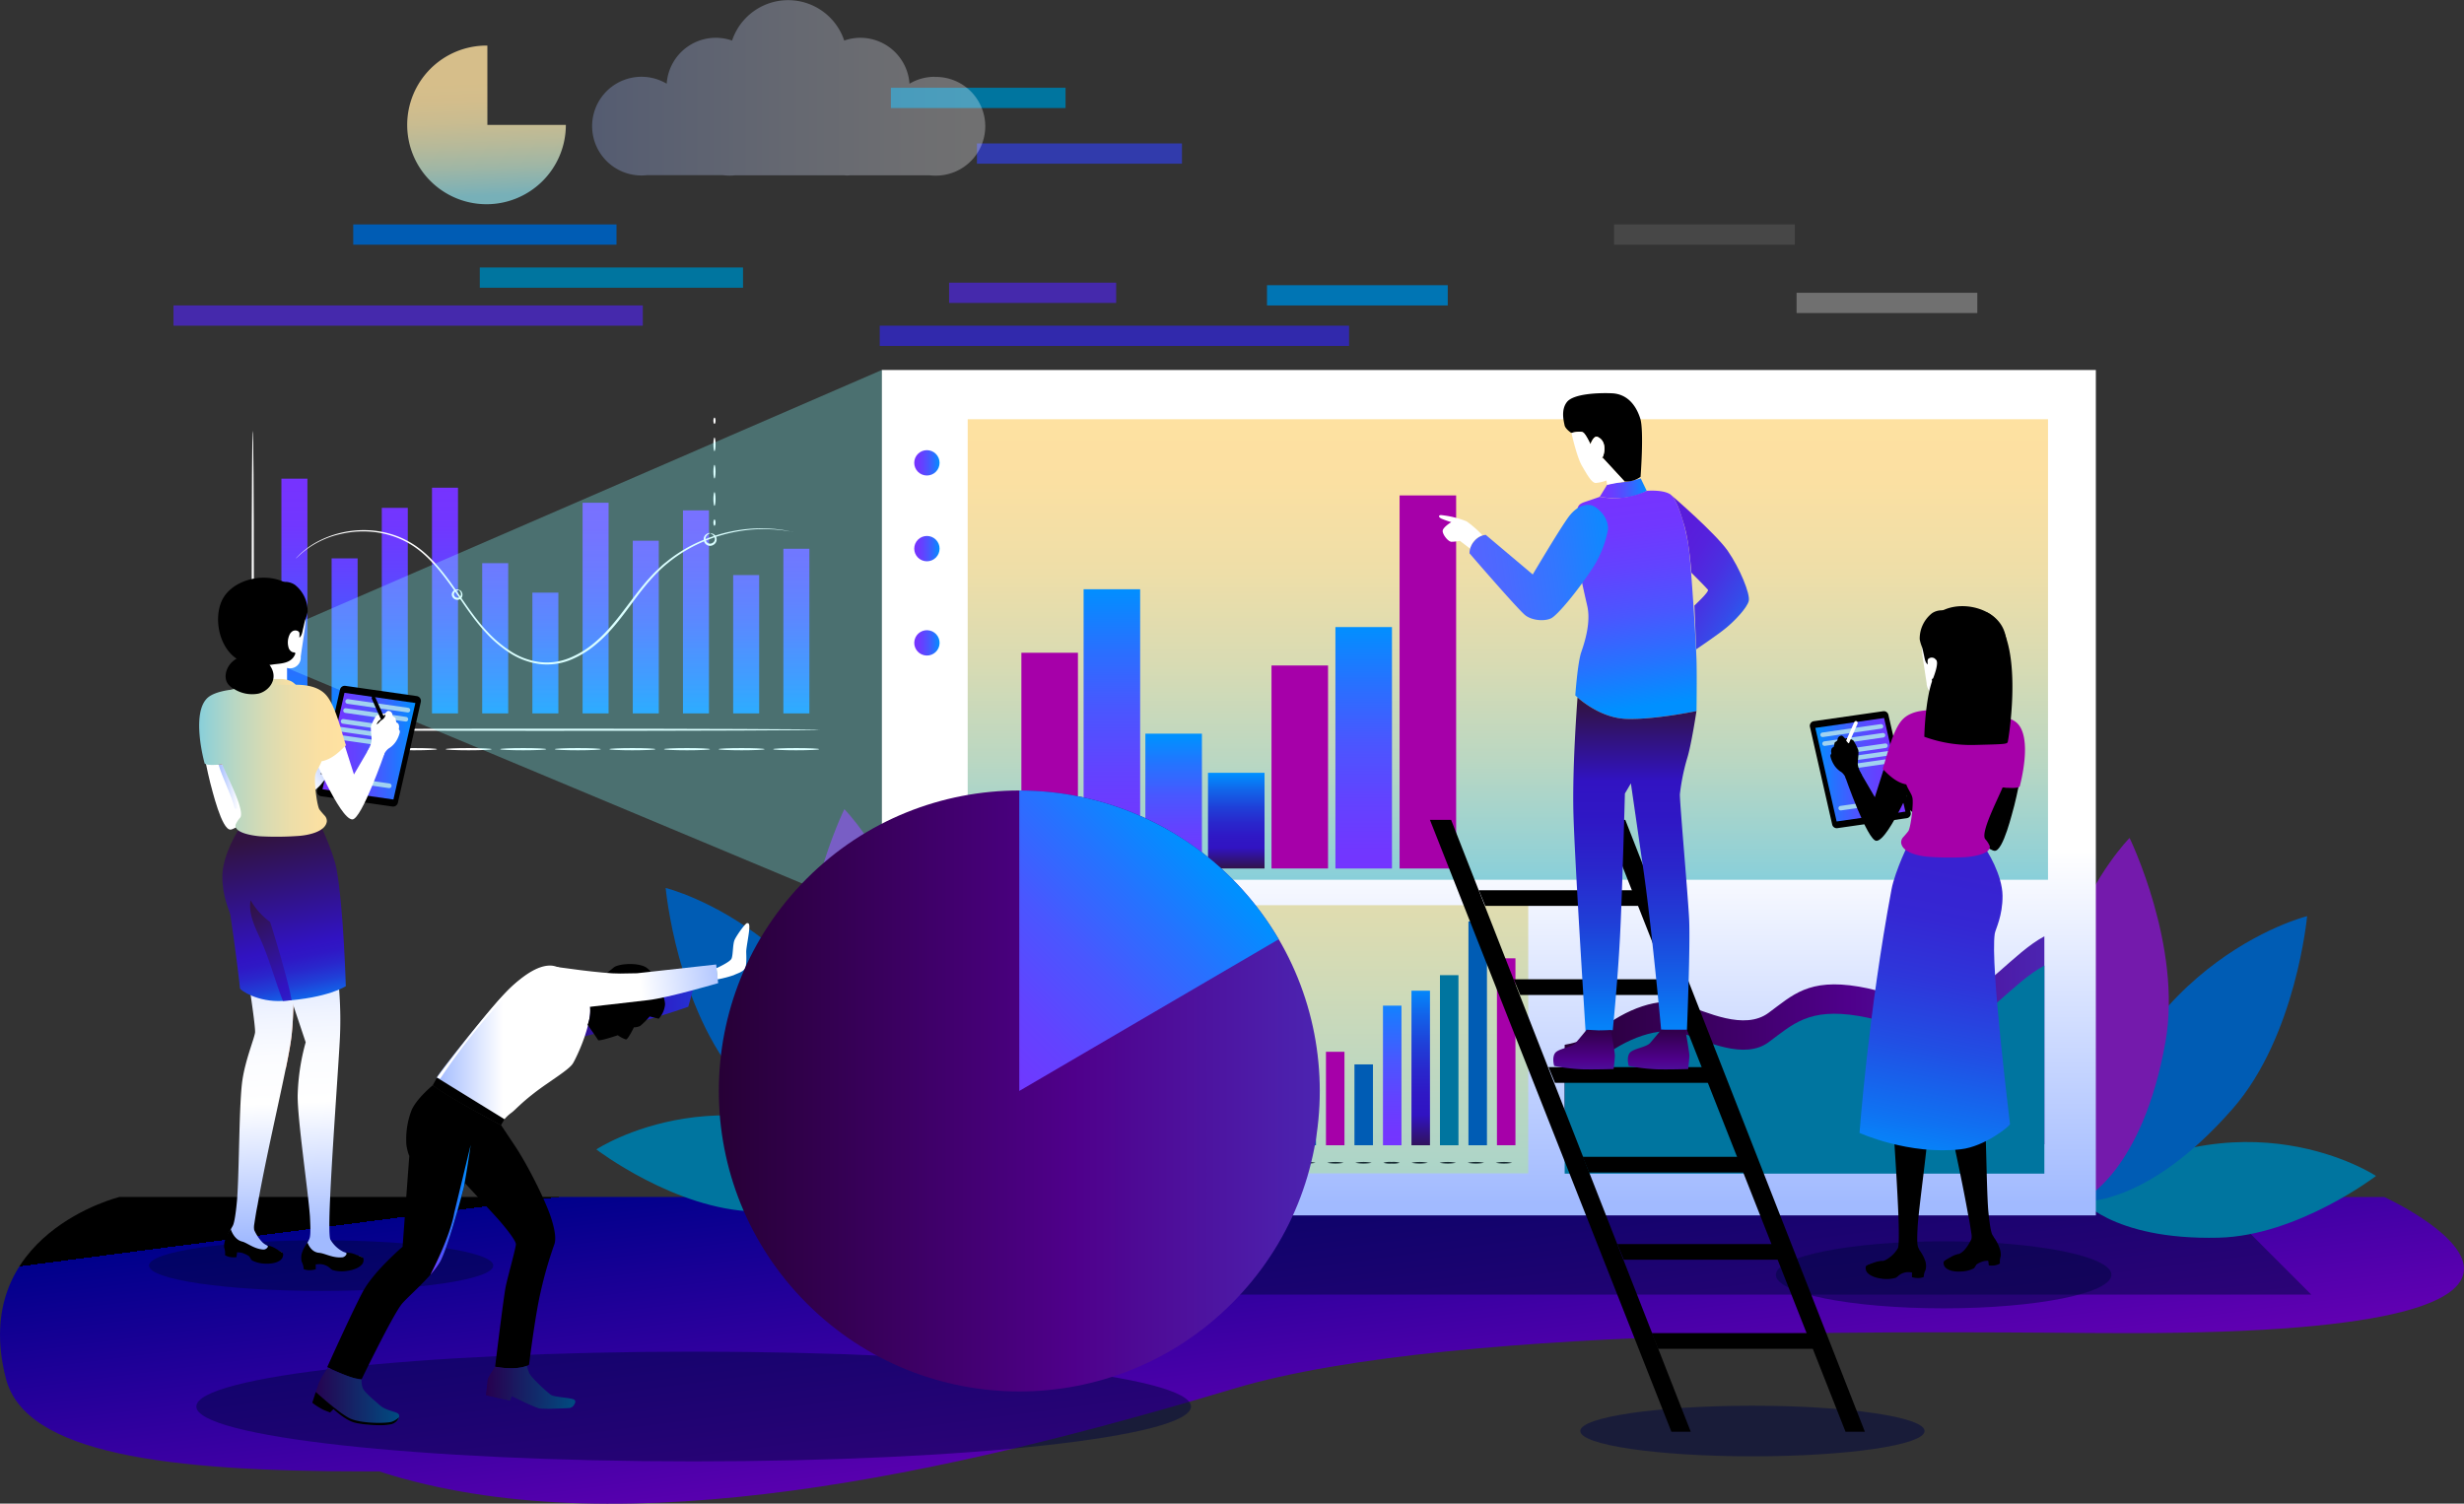 <svg id="Layer_1" data-name="Layer 1" xmlns="http://www.w3.org/2000/svg" xmlns:xlink="http://www.w3.org/1999/xlink" viewBox="0 0 781.81 477.1"><rect x="0" y="0" width="781.81" height="477.1" fill="#333333" stroke="none"/><defs><style>.cls-1,.cls-3{fill-rule:evenodd;}.cls-1{fill:url(#linear-gradient);}.cls-2,.cls-3{fill:#000640;opacity:0.5;}.cls-4{opacity:0.8;fill:url(#linear-gradient-2);}.cls-5{fill:url(#linear-gradient-3);}.cls-6{fill:url(#linear-gradient-4);}.cls-7{fill:url(#linear-gradient-5);}.cls-8{fill:url(#linear-gradient-6);}.cls-9{fill:url(#linear-gradient-7);}.cls-10{fill:url(#linear-gradient-8);}.cls-11{fill:url(#linear-gradient-9);}.cls-12{fill:url(#linear-gradient-10);}.cls-13{fill:url(#linear-gradient-11);}.cls-14{fill:url(#linear-gradient-12);}.cls-15{fill:url(#linear-gradient-13);}.cls-16,.cls-69,.cls-70{fill:#fff;}.cls-17{fill:#00759f;}.cls-18{fill:#005cb4;}.cls-19{fill:#741aac;}.cls-20{fill:#83ffff;}.cls-20,.cls-69,.cls-74{opacity:0.3;}.cls-21{fill:url(#linear-gradient-14);}.cls-22{fill:url(#linear-gradient-15);}.cls-23{fill:url(#linear-gradient-16);}.cls-24{fill:#a600a9;}.cls-25{fill:url(#linear-gradient-17);}.cls-26{fill:url(#linear-gradient-18);}.cls-27{fill:url(#linear-gradient-19);}.cls-28{fill:url(#linear-gradient-20);}.cls-29{fill:url(#linear-gradient-21);}.cls-30{fill:url(#linear-gradient-22);}.cls-31{fill:url(#linear-gradient-23);}.cls-32{fill:url(#linear-gradient-24);}.cls-33{fill:url(#linear-gradient-25);}.cls-34{fill:url(#linear-gradient-26);}.cls-35{fill:#1a2e35;}.cls-36{fill:url(#linear-gradient-27);}.cls-37,.cls-49{fill:none;stroke:#a1d2f0;stroke-linecap:round;stroke-linejoin:round;}.cls-37{stroke-width:1.48px;}.cls-38{fill:url(#linear-gradient-28);}.cls-39{fill:#f2a181;}.cls-40{fill:url(#linear-gradient-29);}.cls-41{fill:url(#linear-gradient-30);}.cls-42{fill:url(#linear-gradient-31);}.cls-43{fill:url(#linear-gradient-32);}.cls-44{fill:#b03d44;}.cls-45{fill:url(#linear-gradient-33);}.cls-46{fill:url(#linear-gradient-34);}.cls-47{fill:url(#linear-gradient-35);}.cls-48{fill:url(#linear-gradient-36);}.cls-49{stroke-width:1.44px;}.cls-50{fill:url(#linear-gradient-37);}.cls-51{fill:url(#linear-gradient-38);}.cls-52{fill:url(#linear-gradient-39);}.cls-53{fill:url(#linear-gradient-40);}.cls-54{fill:url(#linear-gradient-41);}.cls-55{fill:url(#linear-gradient-42);}.cls-56{fill:url(#linear-gradient-43);}.cls-57{fill:url(#linear-gradient-44);}.cls-58{fill:url(#linear-gradient-45);}.cls-59{fill:url(#linear-gradient-46);}.cls-60{fill:url(#linear-gradient-47);}.cls-61{fill:url(#linear-gradient-48);}.cls-62{fill:url(#linear-gradient-49);}.cls-63{fill:url(#linear-gradient-50);}.cls-64{fill:url(#linear-gradient-51);}.cls-65{fill:url(#linear-gradient-52);}.cls-66{fill:#4529ac;}.cls-67{fill:#3129ac;}.cls-68{fill:#0075b4;}.cls-70{opacity:0.1;}.cls-71{fill:#313bac;}.cls-72{fill:url(#linear-gradient-53);}.cls-73{fill:url(#linear-gradient-54);}.cls-74{fill:url(#linear-gradient-55);}</style><linearGradient id="linear-gradient" x1="406.41" y1="595.86" x2="388.91" y2="459.93" gradientUnits="userSpaceOnUse"><stop offset="0" stop-color="#70b"/><stop offset="1" stop-color="#00008b"/><stop offset="1"/></linearGradient><linearGradient id="linear-gradient-2" x1="161.18" y1="168.78" x2="159.65" y2="132.31" gradientUnits="userSpaceOnUse"><stop offset="0" stop-color="#88cfda"/><stop offset="0.05" stop-color="#93d1d5"/><stop offset="0.25" stop-color="#bad7c2"/><stop offset="0.45" stop-color="#d8dbb3"/><stop offset="0.64" stop-color="#eedea8"/><stop offset="0.83" stop-color="#fbe0a2"/><stop offset="1" stop-color="#ffe1a0"/></linearGradient><linearGradient id="linear-gradient-3" x1="93.41" y1="154.64" x2="93.41" y2="229.6" gradientUnits="userSpaceOnUse"><stop offset="0" stop-color="#7633ff"/><stop offset="0.16" stop-color="#7137ff"/><stop offset="0.35" stop-color="#6243ff"/><stop offset="0.57" stop-color="#4957ff"/><stop offset="0.79" stop-color="#2672ff"/><stop offset="1" stop-color="#0090ff"/></linearGradient><linearGradient id="linear-gradient-4" x1="109.34" y1="154.64" x2="109.34" y2="229.6" xlink:href="#linear-gradient-3"/><linearGradient id="linear-gradient-5" x1="125.27" y1="154.64" x2="125.27" y2="229.6" xlink:href="#linear-gradient-3"/><linearGradient id="linear-gradient-6" x1="141.19" y1="154.64" x2="141.19" y2="229.6" xlink:href="#linear-gradient-3"/><linearGradient id="linear-gradient-7" x1="157.12" y1="154.64" x2="157.12" y2="229.6" xlink:href="#linear-gradient-3"/><linearGradient id="linear-gradient-8" x1="173.05" y1="154.64" x2="173.05" y2="229.6" xlink:href="#linear-gradient-3"/><linearGradient id="linear-gradient-9" x1="188.98" y1="154.64" x2="188.98" y2="229.6" xlink:href="#linear-gradient-3"/><linearGradient id="linear-gradient-10" x1="204.9" y1="154.64" x2="204.9" y2="229.6" xlink:href="#linear-gradient-3"/><linearGradient id="linear-gradient-11" x1="220.83" y1="154.64" x2="220.83" y2="229.6" xlink:href="#linear-gradient-3"/><linearGradient id="linear-gradient-12" x1="236.76" y1="154.64" x2="236.76" y2="229.6" xlink:href="#linear-gradient-3"/><linearGradient id="linear-gradient-13" x1="252.68" y1="154.64" x2="252.68" y2="229.6" xlink:href="#linear-gradient-3"/><linearGradient id="linear-gradient-14" x1="472.41" y1="381.77" x2="472.41" y2="121.54" gradientUnits="userSpaceOnUse"><stop offset="0" stop-color="#a1baff"/><stop offset="0.43" stop-color="#fff"/></linearGradient><linearGradient id="linear-gradient-15" x1="478.43" y1="279.51" x2="478.43" y2="126.67" xlink:href="#linear-gradient-2"/><linearGradient id="linear-gradient-16" x1="395.97" y1="443.21" x2="395.97" y2="239.74" gradientUnits="userSpaceOnUse"><stop offset="0" stop-color="#88cfda"/><stop offset="0.18" stop-color="#98d1d2"/><stop offset="0.54" stop-color="#c2d8be"/><stop offset="1" stop-color="#ffe1a0"/></linearGradient><linearGradient id="linear-gradient-17" x1="432.7" y1="283.34" x2="432.7" y2="198.33" xlink:href="#linear-gradient-3"/><linearGradient id="linear-gradient-18" x1="295.95" y1="253.48" x2="303.99" y2="253.48" gradientTransform="translate(267.1 -137.87) rotate(45)" xlink:href="#linear-gradient-3"/><linearGradient id="linear-gradient-19" x1="295.95" y1="280.71" x2="303.99" y2="280.71" gradientTransform="translate(286.35 -129.89) rotate(45)" xlink:href="#linear-gradient-3"/><linearGradient id="linear-gradient-20" x1="295.95" y1="310.61" x2="303.99" y2="310.61" gradientTransform="translate(533.63 -52.52) rotate(76.76)" xlink:href="#linear-gradient-3"/><linearGradient id="linear-gradient-21" x1="502.37" y1="436.69" x2="654.53" y2="436.69" gradientUnits="userSpaceOnUse"><stop offset="0" stop-color="#270036"/><stop offset="0.59" stop-color="#4f008b"/><stop offset="1" stop-color="#4c24b1"/></linearGradient><linearGradient id="linear-gradient-22" x1="352.79" y1="275.26" x2="352.79" y2="186.1" xlink:href="#linear-gradient-3"/><linearGradient id="linear-gradient-23" x1="372.39" y1="277.67" x2="372.39" y2="233.7" xlink:href="#linear-gradient-3"/><linearGradient id="linear-gradient-24" x1="392.26" y1="276.07" x2="392.26" y2="245.45" gradientUnits="userSpaceOnUse"><stop offset="0" stop-color="#311341"/><stop offset="0.23" stop-color="#3113c2"/><stop offset="0.35" stop-color="#2f18c5"/><stop offset="0.49" stop-color="#2927cc"/><stop offset="0.65" stop-color="#1f40d8"/><stop offset="0.82" stop-color="#1263e9"/><stop offset="1" stop-color="#008fff"/><stop offset="1" stop-color="#0090ff"/></linearGradient><linearGradient id="linear-gradient-25" x1="441.74" y1="366.43" x2="441.74" y2="313.95" xlink:href="#linear-gradient-3"/><linearGradient id="linear-gradient-26" x1="450.78" y1="366.07" x2="450.78" y2="312.47" xlink:href="#linear-gradient-24"/><linearGradient id="linear-gradient-27" x1="102.33" y1="236.75" x2="131.8" y2="236.75" xlink:href="#linear-gradient-3"/><linearGradient id="linear-gradient-28" x1="111.62" y1="348.25" x2="91.49" y2="361.03" xlink:href="#linear-gradient-14"/><linearGradient id="linear-gradient-29" x1="90.5" y1="499.7" x2="86.34" y2="400.32" gradientUnits="userSpaceOnUse"><stop offset="0" stop-color="#a1baff"/><stop offset="0.43" stop-color="#fff"/><stop offset="0.58" stop-color="#fbfcff"/><stop offset="0.71" stop-color="#f0f4ff"/><stop offset="0.84" stop-color="#dee7ff"/><stop offset="0.96" stop-color="#c4d4ff"/><stop offset="1" stop-color="#bbcdff"/></linearGradient><linearGradient id="linear-gradient-30" x1="103.94" y1="499.13" x2="99.78" y2="399.76" xlink:href="#linear-gradient-29"/><linearGradient id="linear-gradient-31" x1="91.54" y1="372.12" x2="102.72" y2="428.02" gradientUnits="userSpaceOnUse"><stop offset="0" stop-color="#311341"/><stop offset="0.63" stop-color="#3113c2"/><stop offset="0.69" stop-color="#2f18c5"/><stop offset="0.76" stop-color="#2927cc"/><stop offset="0.84" stop-color="#1f40d8"/><stop offset="0.92" stop-color="#1263e9"/><stop offset="1" stop-color="#008fff"/><stop offset="1" stop-color="#0090ff"/></linearGradient><linearGradient id="linear-gradient-32" x1="74.96" y1="355.89" x2="90.02" y2="355.89" xlink:href="#linear-gradient-14"/><linearGradient id="linear-gradient-33" x1="82.65" y1="324.76" x2="101.86" y2="324.76" xlink:href="#linear-gradient-2"/><linearGradient id="linear-gradient-34" x1="69.07" y1="347.98" x2="115.65" y2="347.98" xlink:href="#linear-gradient-2"/><linearGradient id="linear-gradient-35" x1="84.31" y1="393.83" x2="105.07" y2="433.75" xlink:href="#linear-gradient-31"/><linearGradient id="linear-gradient-36" x1="464.48" y1="350.87" x2="493.06" y2="350.87" gradientTransform="matrix(-1, 0, 0, 1, 1069.05, -106.63)" xlink:href="#linear-gradient-3"/><linearGradient id="linear-gradient-37" x1="441.71" y1="384.19" x2="460.64" y2="478.85" gradientTransform="matrix(-1, 0, 0, 1, 1074.92, 0)" gradientUnits="userSpaceOnUse"><stop offset="0" stop-color="#3822d1"/><stop offset="0.17" stop-color="#3527d3"/><stop offset="0.37" stop-color="#2e36da"/><stop offset="0.59" stop-color="#214fe4"/><stop offset="0.83" stop-color="#0f72f2"/><stop offset="1" stop-color="#0090ff"/></linearGradient><linearGradient id="linear-gradient-38" x1="439.7" y1="332.8" x2="458.33" y2="332.8" gradientTransform="matrix(-1, 0, 0, 1, 1074.92, 0)" xlink:href="#linear-gradient-2"/><linearGradient id="linear-gradient-39" x1="513.45" y1="261.55" x2="528.36" y2="261.55" xlink:href="#linear-gradient-3"/><linearGradient id="linear-gradient-40" x1="554.03" y1="263.75" x2="545.09" y2="330.8" gradientTransform="matrix(-1, 0, 0, 1, 1072.37, 0)" xlink:href="#linear-gradient-3"/><linearGradient id="linear-gradient-41" x1="613.68" y1="291.3" x2="550.2" y2="282.36" gradientTransform="matrix(-1, 0, 0, 1, 1072.37, 0)" gradientUnits="userSpaceOnUse"><stop offset="0" stop-color="#5e60ff"/><stop offset="0.18" stop-color="#5963ff"/><stop offset="0.4" stop-color="#4a6aff"/><stop offset="0.65" stop-color="#3177ff"/><stop offset="0.91" stop-color="#0e89ff"/><stop offset="1" stop-color="#0090ff"/></linearGradient><linearGradient id="linear-gradient-42" x1="537.69" y1="284.77" x2="501.03" y2="308.01" gradientTransform="matrix(-1, 0, 0, 1, 1072.37, 0)" gradientUnits="userSpaceOnUse"><stop offset="0" stop-color="#591ddb"/><stop offset="0.16" stop-color="#52d"/><stop offset="0.36" stop-color="#4931e1"/><stop offset="0.58" stop-color="#364ae9"/><stop offset="0.81" stop-color="#1b6df4"/><stop offset="1" stop-color="#0090ff"/></linearGradient><linearGradient id="linear-gradient-43" x1="547.78" y1="329.4" x2="547.78" y2="438.48" gradientTransform="matrix(-1, 0, 0, 1, 1072.37, 0)" xlink:href="#linear-gradient-24"/><linearGradient id="linear-gradient-44" x1="532.12" y1="430.92" x2="532.12" y2="451.1" xlink:href="#linear-gradient-21"/><linearGradient id="linear-gradient-45" x1="508.44" y1="430.92" x2="508.44" y2="451.1" xlink:href="#linear-gradient-21"/><linearGradient id="linear-gradient-46" x1="179.56" y1="428.92" x2="262.61" y2="428.92" xlink:href="#linear-gradient-24"/><linearGradient id="linear-gradient-47" x1="142.43" y1="490.49" x2="155.21" y2="490.49" gradientUnits="userSpaceOnUse"><stop offset="0" stop-color="#7633ff"/><stop offset="0.11" stop-color="#6640ff"/><stop offset="0.52" stop-color="#2f6bff"/><stop offset="0.83" stop-color="#0d86ff"/><stop offset="1" stop-color="#0090ff"/></linearGradient><linearGradient id="linear-gradient-48" x1="160.11" y1="546.71" x2="188.39" y2="546.71" gradientUnits="userSpaceOnUse"><stop offset="0" stop-color="#27004f"/><stop offset="1" stop-color="#004c81"/></linearGradient><linearGradient id="linear-gradient-49" x1="104.96" y1="549.77" x2="132.51" y2="549.77" xlink:href="#linear-gradient-48"/><linearGradient id="linear-gradient-50" x1="160.11" y1="549.58" x2="187.96" y2="549.58" xlink:href="#linear-gradient-48"/><linearGradient id="linear-gradient-51" x1="144.5" y1="437.36" x2="193.15" y2="437.36" xlink:href="#linear-gradient-14"/><linearGradient id="linear-gradient-52" x1="239.4" y1="414.26" x2="168.26" y2="421.78" xlink:href="#linear-gradient-14"/><linearGradient id="linear-gradient-53" x1="233.95" y1="452.79" x2="424.62" y2="452.79" gradientTransform="translate(416.62 -100.22) rotate(45)" xlink:href="#linear-gradient-21"/><linearGradient id="linear-gradient-54" x1="300.12" y1="451.37" x2="379.93" y2="371.56" xlink:href="#linear-gradient-3"/><linearGradient id="linear-gradient-55" x1="193.77" y1="134.47" x2="318.11" y2="134.47" gradientUnits="userSpaceOnUse"><stop offset="0" stop-color="#a1baff"/><stop offset="0.09" stop-color="#acc2ff"/><stop offset="0.5" stop-color="#d9e3ff"/><stop offset="0.82" stop-color="#f5f7ff"/><stop offset="1" stop-color="#fff"/></linearGradient></defs><path class="cls-1" d="M43.79,486.42S-4,498.15,7.73,544c6.14,24,51.1,29.5,114.15,29.5,1.47,0,2.94,0,4.4,0,1.35.46,2.71.9,4.1,1.31,74.09,21.93,175.23,0,266.71-27.49,71.63-21.56,233.78-17.69,284.4-17.69,175,0,80.92-43.18,80.92-43.18Z" transform="translate(-5.87 -106.63)"/><polygon class="cls-2" points="733.36 410.78 299.14 410.78 299.14 378.86 701.45 378.86 733.36 410.78"/><path class="cls-3" d="M383.76,552.91c0,9.62-70.64,17.41-157.79,17.41s-157.8-7.79-157.8-17.41,70.65-17.4,157.8-17.4S383.76,543.3,383.76,552.91Z" transform="translate(-5.87 -106.63)"/><path class="cls-4" d="M160.51,121.09h-.27a25.17,25.17,0,1,0,25.17,25.17h-24.9Z" transform="translate(-5.87 -106.63)"/><rect class="cls-5" x="89.29" y="151.88" width="8.25" height="74.48"/><rect class="cls-6" x="105.22" y="177.17" width="8.25" height="49.19"/><rect class="cls-7" x="121.14" y="161.14" width="8.25" height="65.6"/><rect class="cls-8" x="137.07" y="154.75" width="8.25" height="71.61"/><rect class="cls-9" x="153" y="178.69" width="8.25" height="47.67"/><rect class="cls-10" x="168.92" y="188.04" width="8.25" height="38.32"/><rect class="cls-11" x="184.85" y="159.52" width="8.25" height="66.84"/><rect class="cls-12" x="200.78" y="171.57" width="8.25" height="54.79"/><rect class="cls-13" x="216.7" y="161.94" width="8.25" height="64.42"/><rect class="cls-14" x="232.63" y="182.47" width="8.25" height="43.89"/><rect class="cls-15" x="248.56" y="174.12" width="8.25" height="52.24"/><path class="cls-16" d="M257.57,275.39a2.36,2.36,0,0,1-.5-.05l-1.44-.23a20.93,20.93,0,0,0-2.35-.31l-1.51-.16-1.72-.07a45.08,45.08,0,0,0-8.84.47,49.56,49.56,0,0,0-11.28,3.08,46.21,46.21,0,0,0-12.18,7.19c-4,3.2-7.47,7.45-10.89,12.08s-7,9.64-11.9,13.7a30,30,0,0,1-8.26,5,19.82,19.82,0,0,1-9.85,1.21,23.15,23.15,0,0,1-9.29-3.52,39.29,39.29,0,0,1-7.37-6.22c-4.36-4.62-7.52-9.85-10.86-14.53s-6.78-9-10.85-12.08a27.89,27.89,0,0,0-6.37-3.62,29.59,29.59,0,0,0-6.54-1.76,31.29,31.29,0,0,0-11.62.5,28.48,28.48,0,0,0-12.76,6.44l-1.08,1a2.9,2.9,0,0,1-.38.32,2.37,2.37,0,0,1,.33-.37l1-1a28.4,28.4,0,0,1,4.5-3.39,31.38,31.38,0,0,1,20-3.94,30.9,30.9,0,0,1,6.67,1.75,28.61,28.61,0,0,1,6.52,3.66c4.16,3.12,7.69,7.46,11,12.17s6.53,9.89,10.84,14.43a38.44,38.44,0,0,0,7.24,6.1,22.36,22.36,0,0,0,9,3.42,19,19,0,0,0,9.52-1.17,29.27,29.27,0,0,0,8.06-4.86c4.82-4,8.34-9,11.83-13.56,1.73-2.31,3.46-4.54,5.28-6.6.92-1,1.82-2,2.81-2.93.49-.46,1-.92,1.45-1.36s1-.84,1.5-1.25a46.18,46.18,0,0,1,12.35-7.21,48.83,48.83,0,0,1,11.42-3,44,44,0,0,1,8.9-.36l1.73.1,1.51.19a21.06,21.06,0,0,1,2.35.38l1.43.3A3.16,3.16,0,0,1,257.57,275.39Z" transform="translate(-5.87 -106.63)"/><path class="cls-16" d="M86.07,338.18c-.19,0-.34-21.24-.34-47.44s.15-47.44.34-47.44.35,21.24.35,47.44S86.27,338.18,86.07,338.18Z" transform="translate(-5.87 -106.63)"/><path class="cls-16" d="M266,338.18c0,.19-39.13.34-87.39.34s-87.4-.15-87.4-.34,39.12-.35,87.4-.35S266,338,266,338.18Z" transform="translate(-5.87 -106.63)"/><path class="cls-16" d="M106.92,344c0,.19-2.74.35-6.12.35s-6.12-.16-6.12-.35,2.74-.35,6.12-.35S106.92,343.85,106.92,344Z" transform="translate(-5.87 -106.63)"/><path class="cls-16" d="M127.23,344.34c0,.19-3.28.35-7.32.35s-7.31-.16-7.31-.35,3.27-.35,7.31-.35S127.23,344.15,127.23,344.34Z" transform="translate(-5.87 -106.63)"/><path class="cls-16" d="M144.55,344.34c0,.19-3.27.35-7.31.35s-7.32-.16-7.32-.35,3.27-.35,7.32-.35S144.55,344.15,144.55,344.34Z" transform="translate(-5.87 -106.63)"/><path class="cls-16" d="M161.87,344.34c0,.19-3.27.35-7.31.35s-7.32-.16-7.32-.35,3.28-.35,7.32-.35S161.87,344.15,161.87,344.34Z" transform="translate(-5.87 -106.63)"/><path class="cls-16" d="M179.2,344.34c0,.19-3.28.35-7.32.35s-7.32-.16-7.32-.35,3.28-.35,7.32-.35S179.2,344.15,179.2,344.34Z" transform="translate(-5.87 -106.63)"/><path class="cls-16" d="M196.52,344.34c0,.19-3.28.35-7.32.35s-7.32-.16-7.32-.35,3.28-.35,7.32-.35S196.52,344.15,196.52,344.34Z" transform="translate(-5.87 -106.63)"/><path class="cls-16" d="M213.84,344.34c0,.19-3.28.35-7.32.35s-7.31-.16-7.31-.35,3.27-.35,7.31-.35S213.84,344.15,213.84,344.34Z" transform="translate(-5.87 -106.63)"/><path class="cls-16" d="M231.16,344.34c0,.19-3.28.35-7.32.35s-7.31-.16-7.31-.35,3.27-.35,7.31-.35S231.16,344.15,231.16,344.34Z" transform="translate(-5.87 -106.63)"/><path class="cls-16" d="M248.48,344.34c0,.19-3.27.35-7.31.35s-7.32-.16-7.32-.35,3.27-.35,7.32-.35S248.48,344.15,248.48,344.34Z" transform="translate(-5.87 -106.63)"/><path class="cls-16" d="M265.8,344.34c0,.19-3.27.35-7.31.35s-7.32-.16-7.32-.35,3.28-.35,7.32-.35S265.8,344.15,265.8,344.34Z" transform="translate(-5.87 -106.63)"/><path class="cls-16" d="M151.54,293.88c0-.09.71,0,1,1a1.72,1.72,0,0,1-.33,1.59,1.78,1.78,0,0,1-3-1.36,1.75,1.75,0,0,1,1-1.3c.89-.42,1.46.05,1.38.1s-.54-.1-1.13.32a1.37,1.37,0,0,0-.59.95,1.19,1.19,0,0,0,1.93.86,1.32,1.32,0,0,0,.32-1.06C152,294.23,151.48,294,151.54,293.88Z" transform="translate(-5.87 -106.63)"/><path class="cls-16" d="M231.27,275.9s.17-.1.47,0a1.8,1.8,0,0,1,1.09.69,1.94,1.94,0,0,1,.29,1.94,2.22,2.22,0,0,1-2,1.3,2.07,2.07,0,0,1-1.89-1.49,2,2,0,0,1,.39-1.91c.82-.83,1.6-.7,1.57-.63s-.65.21-1.18.93a1.49,1.49,0,0,0-.17,1.41,1.45,1.45,0,0,0,1.29,1,1.64,1.64,0,0,0,1.43-.88,1.45,1.45,0,0,0-.11-1.39C232,276.05,231.25,276,231.27,275.9Z" transform="translate(-5.87 -106.63)"/><path class="cls-16" d="M232.57,241.13c-.19,0-.35-.45-.35-1s.16-1,.35-1,.34.45.34,1S232.76,241.13,232.57,241.13Z" transform="translate(-5.87 -106.63)"/><path class="cls-16" d="M232.57,249.79c-.19,0-.35-1-.35-2.16s.16-2.17.35-2.17.34,1,.34,2.17S232.76,249.79,232.57,249.79Z" transform="translate(-5.87 -106.63)"/><path class="cls-16" d="M232.57,258.46c-.19,0-.35-1-.35-2.17s.16-2.16.35-2.16.34,1,.34,2.16S232.76,258.46,232.57,258.46Z" transform="translate(-5.87 -106.63)"/><path class="cls-16" d="M232.57,267.13c-.19,0-.35-1-.35-2.17s.16-2.17.35-2.17.34,1,.34,2.17S232.76,267.13,232.57,267.13Z" transform="translate(-5.87 -106.63)"/><path class="cls-16" d="M232.57,273.46c-.19,0-.35-.45-.35-1s.16-1,.35-1,.34.45.34,1S232.76,273.46,232.57,273.46Z" transform="translate(-5.87 -106.63)"/><path class="cls-17" d="M290.17,478.05s-10.21,13.83-44.83,13c-25.24-.6-50.26-19.71-50.26-19.71S237.91,443,290.17,478.05Z" transform="translate(-5.87 -106.63)"/><path class="cls-18" d="M289.63,479.5s-20.88,2.25-48.75-29.6c-20.32-23.22-23.8-61.53-23.8-61.53S278,403.46,289.63,479.5Z" transform="translate(-5.87 -106.63)"/><path class="cls-19" d="M288.69,478.93s-19-8.88-26.4-50.56c-5.37-30.38,11.48-65,11.48-65S318.1,407.86,288.69,478.93Z" transform="translate(-5.87 -106.63)"/><path class="cls-17" d="M665.28,486.43s10.14,13.75,44.54,12.92c25.09-.6,49.95-19.59,49.95-19.59S717.21,451.56,665.28,486.43Z" transform="translate(-5.87 -106.63)"/><path class="cls-18" d="M665.81,487.87s20.75,2.24,48.45-29.41c20.18-23.07,23.64-61.14,23.64-61.14S677.34,412.31,665.81,487.87Z" transform="translate(-5.87 -106.63)"/><path class="cls-19" d="M666.75,487.31s18.92-8.83,26.23-50.25c5.33-30.19-11.41-64.55-11.41-64.55S637.52,416.69,666.75,487.31Z" transform="translate(-5.87 -106.63)"/><polyline class="cls-20" points="96.88 196.68 279.82 117.39 510.22 387.28 91.05 211.95"/><rect class="cls-21" x="279.82" y="117.4" width="385.18" height="268.24"/><rect class="cls-22" x="307.04" y="133.02" width="342.78" height="146.13"/><rect class="cls-23" x="307.04" y="287.22" width="177.86" height="85.09"/><rect class="cls-24" x="403.44" y="211.16" width="17.94" height="64.41"/><rect class="cls-25" x="423.72" y="198.97" width="17.94" height="76.61"/><rect class="cls-24" x="444.08" y="157.2" width="17.94" height="118.38"/><circle class="cls-26" cx="299.97" cy="253.48" r="4.02" transform="translate(-97.25 179.73) rotate(-45)"/><circle class="cls-27" cx="299.97" cy="280.71" r="4.02" transform="translate(-116.5 187.7) rotate(-45)"/><circle class="cls-28" cx="299.97" cy="310.61" r="4.02" transform="translate(-76.95 424.84) rotate(-76.76)"/><path class="cls-29" d="M625,424.68c-13.4,3.92-13.36-2.31-29.35-5s-21,2.72-28.66,8.35-19.6-.27-27-2.77-18.36,1.43-26.92,8.51c-2.82,2.33-6.74,3.65-10.74,4.37v31.56H654.53V403.72C644.68,409,635.68,421.56,625,424.68Z" transform="translate(-5.87 -106.63)"/><path class="cls-17" d="M625,434c-13.4,3.92-13.36-2.3-29.35-5s-21,2.73-28.66,8.35-19.6-.27-27-2.77-18.36,1.43-26.92,8.52c-2.82,2.32-6.74,3.64-10.74,4.37v31.55H654.53V413C644.68,418.23,635.68,430.83,625,434Z" transform="translate(-5.87 -106.63)"/><rect class="cls-24" x="324.08" y="207.12" width="17.94" height="68.46"/><rect class="cls-30" x="343.82" y="186.97" width="17.94" height="88.61"/><rect class="cls-31" x="363.42" y="232.79" width="17.94" height="42.79"/><rect class="cls-32" x="383.29" y="245.21" width="17.94" height="30.36"/><rect class="cls-33" x="438.81" y="319.09" width="5.87" height="44.3"/><rect class="cls-18" x="429.76" y="337.73" width="5.87" height="25.65"/><rect class="cls-24" x="420.72" y="333.73" width="5.87" height="29.66"/><rect class="cls-18" x="411.68" y="351.43" width="5.87" height="11.96"/><rect class="cls-17" x="456.89" y="309.42" width="5.87" height="53.97"/><rect class="cls-34" x="447.85" y="314.35" width="5.87" height="49.04"/><rect class="cls-24" x="474.97" y="304.07" width="5.87" height="59.31"/><rect class="cls-18" x="465.93" y="292.36" width="5.87" height="71.03"/><path class="cls-35" d="M423.26,475.58a13.59,13.59,0,0,1-5.19,0,13.08,13.08,0,0,1,5.19,0Z" transform="translate(-5.87 -106.63)"/><path class="cls-35" d="M432.18,475.58a13.59,13.59,0,0,1-5.19,0,13.08,13.08,0,0,1,5.19,0Z" transform="translate(-5.87 -106.63)"/><path class="cls-35" d="M441.09,475.58a13.59,13.59,0,0,1-5.19,0,13.08,13.08,0,0,1,5.19,0Z" transform="translate(-5.87 -106.63)"/><path class="cls-35" d="M450,475.58a6.88,6.88,0,0,1-2.59.25,7,7,0,0,1-2.6-.25,6.83,6.83,0,0,1,2.6-.26A6.76,6.76,0,0,1,450,475.58Z" transform="translate(-5.87 -106.63)"/><path class="cls-35" d="M458.92,475.58a13.59,13.59,0,0,1-5.19,0,13.08,13.08,0,0,1,5.19,0Z" transform="translate(-5.87 -106.63)"/><path class="cls-35" d="M467.83,475.58a13.59,13.59,0,0,1-5.19,0,13.08,13.08,0,0,1,5.19,0Z" transform="translate(-5.87 -106.63)"/><path class="cls-35" d="M476.75,475.58a13.64,13.64,0,0,1-5.2,0,13.13,13.13,0,0,1,5.2,0Z" transform="translate(-5.87 -106.63)"/><path class="cls-35" d="M485.66,475.58a13.59,13.59,0,0,1-5.19,0,13.08,13.08,0,0,1,5.19,0Z" transform="translate(-5.87 -106.63)"/><ellipse class="cls-2" cx="101.9" cy="401.57" rx="54.62" ry="8.03"/><path d="M113.75,325.43l-7.28,32a1.52,1.52,0,0,0,1.28,1.85l22.66,3.26a1.53,1.53,0,0,0,1.7-1.18l7.28-32a1.54,1.54,0,0,0-1.27-1.86l-22.66-3.25A1.54,1.54,0,0,0,113.75,325.43Z" transform="translate(-5.87 -106.63)"/><polygon class="cls-36" points="109.3 219.83 102.33 250.44 124.83 253.68 131.8 223.06 109.3 219.83"/><line class="cls-37" x1="129.42" y1="225.32" x2="110.3" y2="222.57"/><line class="cls-37" x1="128.77" y1="228.21" x2="109.65" y2="225.46"/><line class="cls-37" x1="120.81" y1="230.61" x2="108.87" y2="228.89"/><line class="cls-37" x1="119.96" y1="233.09" x2="108.02" y2="231.38"/><line class="cls-37" x1="119.11" y1="235.58" x2="107.17" y2="233.87"/><line class="cls-37" x1="123.5" y1="249.33" x2="111.55" y2="247.61"/><path class="cls-38" d="M105,357.78a9.72,9.72,0,0,0,3.15-2.81l2.7-3.21a2.65,2.65,0,0,0,.77-1.44c-1.51-.12-2.48,1.84-4,2a31.25,31.25,0,0,1,3-7.13,2.2,2.2,0,0,0,.43-1.77,11.39,11.39,0,0,0-4.19,3.06,22.63,22.63,0,0,0-2.28,2.89,31.25,31.25,0,0,0-4.06,10" transform="translate(-5.87 -106.63)"/><path class="cls-39" d="M98.58,402.9l-7,16.14A36.16,36.16,0,0,1,96.46,436c.12,3.12-.16,6.24-.07,9.36a3.08,3.08,0,0,0,.09.67c1-4.61,1.65-8.42,1.92-10.9.77-6.94.78-18,.53-32.21A2.11,2.11,0,0,0,98.58,402.9Z" transform="translate(-5.87 -106.63)"/><path class="cls-40" d="M98.54,383.54,82.36,369.89S74.83,380.1,77.67,390c1.39,4.85,3.14,7.25,3.9,9.55.71,2.14,5.58,32.54,5.22,34.76s-3,8.44-4,15c-1.09,7.19-1,29.22-1.71,38.14h0s-.55,6.65-1.34,8.1-1.89,3.07-2.08,5a3.11,3.11,0,0,0,1.83,3c1.31.66,2.18,0,2.66,0,2.74.33,3.22,2.42,7.93,3.19A7.19,7.19,0,0,0,95,505.49a1.07,1.07,0,0,0,.2-1.46c-.28-.43-3.75-1.62-5.31-2.62s-3-3.6-3.36-4.51a5,5,0,0,1,0-1.72h0c.21-1.42.45-2.9.71-4.42.21-1.09.37-1.89.37-1.89h0c3.42-19.35,9.8-44.94,10.78-53.76C99.49,425.27,99.05,407.28,98.54,383.54Z" transform="translate(-5.87 -106.63)"/><path d="M95.4,505.83c.34-.59.43-1.47.11-1.69a27.72,27.72,0,0,0-2.93-1.76c-.91-.42-2.36-.79-1.85-.52s-.42,1.31-1.28,1.25c-3-.18-5.12-2.14-6.8-2.55-2.42-.61-3.44-3.47-3.55-3.94a11.79,11.79,0,0,0-1.74,3.32,6,6,0,0,0-.36,2.54,5.77,5.77,0,0,1,.27,2.41,4.61,4.61,0,0,0,1.75.63,6.69,6.69,0,0,0,1.87,0L81.1,504a6.83,6.83,0,0,1,1.5.14,8.5,8.5,0,0,1,2.29,1.07c.34.41.61,1.14,1,1.36a9.36,9.36,0,0,0,3.87,1C93,507.75,94.81,506.83,95.4,505.83Z" transform="translate(-5.87 -106.63)"/><path class="cls-41" d="M120.63,505.53c-.35-.38-4.1-1-5.85-1.72a10,10,0,0,1-4.1-3.91c-.4-.95-.31-5.79-.26-7.82.36-14,2.94-48.18,3.31-56.36.65-14.23-1.19-28.92-6.67-51.77L86.67,368.31s-5.7,10.61-3.79,20.76c1.11,5.89,6,6.79,6.82,9.08s13.16,39.19,13.16,39.19a69.37,69.37,0,0,0-2.54,16.71c-.12,7.46,3.26,30,3.89,38.54.07,1.67.36,5.68-.13,7-.61,1.56-2.15,3.4-2.07,5.37a3,3,0,0,0,2.31,2.69c1.45.44,2.25-.39,2.75-.41,2.88-.12,3.67,1.86,8.63,1.85a7.87,7.87,0,0,0,4.93-2A1.06,1.06,0,0,0,120.63,505.53Z" transform="translate(-5.87 -106.63)"/><path d="M121.06,507.29c.27-.64.23-1.53-.13-1.69a28.27,28.27,0,0,0-3.27-1.27c-1-.26-2.54-.39-2-.2s-.26,1.36-1.15,1.44c-3.06.31-5.58-1.28-7.37-1.42-2.59-.2-3.54-2.86-3.72-3.3a11.76,11.76,0,0,0-1.82,3.57,5.54,5.54,0,0,0,0,2.56,5.58,5.58,0,0,1,.62,2.34,4.84,4.84,0,0,0,1.89.34,7.64,7.64,0,0,0,1.94-.28v-1.54a7.7,7.7,0,0,1,1.56-.1,5.19,5.19,0,0,1,2.53.9c.42.31.87.85,1.37,1a10.35,10.35,0,0,0,4,.31C118.82,509.58,120.59,508.37,121.06,507.29Z" transform="translate(-5.87 -106.63)"/><path class="cls-42" d="M82.79,368.17c-1.39,1.52-6.32,9.74-6.37,16.42s2.33,11,2.54,12.38C80.52,407.18,82,419.5,82,420.17s5.79,4.54,13.59,4.05c14.41-.91,20-4.68,20-4.68s-.69-24.75-2.91-37c-1.11-6.12-6-16-6-16" transform="translate(-5.87 -106.63)"/><path class="cls-16" d="M69.64,341.45S72,353,72.57,355s3.62,15.08,6.47,14.86,18.49-13.28,18.49-13.28l-2.22-4.43-13.76,6.56s-1.24-14.89-2.33-18.44" transform="translate(-5.87 -106.63)"/><path class="cls-43" d="M75,348.55c1.45,5.15,4.44,10.57,5.33,14.56.18.81,9.71-2.66,9.73-6.24" transform="translate(-5.87 -106.63)"/><path class="cls-44" d="M73.74,334.74s-.5,9.63,1.24,14.49a15.61,15.61,0,0,0,3.23-.42Z" transform="translate(-5.87 -106.63)"/><path class="cls-16" d="M100.76,295.24c2.75,3.56,2.21,8.58,1.53,13-.34,2.25-.69,4.5-1,6.75a3.39,3.39,0,0,1-4.34,3.56l0,5.59c-3.18.07-6.37.09-9.56,0a9.21,9.21,0,0,0-.82-3.8c-1.56,0-2.6-1.59-3.21-3a43.15,43.15,0,0,1-1.71-5.11,28.05,28.05,0,0,1-1.35-7,10.1,10.1,0,0,1,2-6.7,12.08,12.08,0,0,1,3.88-2.9c2-1,4.35-1.85,6.39-1" transform="translate(-5.87 -106.63)"/><path d="M98,303.41c.25.4.19.92.42,1.33A3.09,3.09,0,0,0,100,306c1.15.53.88,2.2.85,2.95.86-.57,1-2.14,1.21-2.93s.38-1.81.65-2.7a13.8,13.8,0,0,0,.77-2.57,10.61,10.61,0,0,0-4.06-8.57,5.63,5.63,0,0,0-6.31.08,4.92,4.92,0,0,0-1.81,2.29,1.56,1.56,0,0,0-.07,1.23" transform="translate(-5.87 -106.63)"/><path class="cls-45" d="M82.65,325.51c.16-1.09.46-2.36,1.47-2.79a3,3,0,0,1,.9-.19,73.16,73.16,0,0,1,9.36-.45,8.71,8.71,0,0,1,3.79.67c1.81.91,2.81,2.86,3.69,4.69" transform="translate(-5.87 -106.63)"/><path class="cls-44" d="M107.9,346.42a10.26,10.26,0,0,1-.75,2.92c-.71.37-3.53,1-5.15.23a75.82,75.82,0,0,0-2.33-9.85S107.9,345.48,107.9,346.42Z" transform="translate(-5.87 -106.63)"/><path class="cls-16" d="M104.28,344.07s9.34,22.56,13.39,22.56c2.94,0,10.17-20.83,10.17-20.83l-4.57-2.16-5.09,8.72L113,336.1" transform="translate(-5.87 -106.63)"/><path class="cls-16" d="M122.37,345.19s1.51-2.38,1.4-4.07c0-.64-.43-3.71-.11-4.31a17.46,17.46,0,0,1,1.53-3c.44-.39,2.06-1,2.46-.73s.89-1,1.55-.88a1.4,1.4,0,0,1,1.2,1.27c0,.6.88.71,1,1.15a5.88,5.88,0,0,0,.22,1.15c.16.32.65.16.82,1s-.05.83,0,1.21.38.35.27,1.08a9.39,9.39,0,0,1-1,2.5,7.31,7.31,0,0,1-2.55,2.58,4.89,4.89,0,0,0-1.49,2" transform="translate(-5.87 -106.63)"/><path d="M124.88,327.76a.57.57,0,0,0-.81-.22.73.73,0,0,0-.18.9l2.76,6.25s.22.25.65-.12.32-.61.32-.61S125,327.94,124.88,327.76Z" transform="translate(-5.87 -106.63)"/><path d="M127.78,333.55a6.34,6.34,0,0,1-1.68,1.76c-.43.4-.38.66-.85,1.08.83-.06.69-.55,1.77-1.33a2.32,2.32,0,0,0,1.11-1.36.19.19,0,0,0-.35-.15Z" transform="translate(-5.87 -106.63)"/><path class="cls-46" d="M107.91,348.18c3-.56,5.34-2.65,7.74-5.09-1.33-3.66-3.22-12.7-6.51-16.14s-9.13-3.11-12.2-3c-3.18-.14-5.8.24-9.6.41a43.68,43.68,0,0,0-7.54.95l-.84.2v0s-4.56.48-6.88,2.25c-5.89,4.52-1.33,20.9-1.33,20.9s-.29.87,3.67.65c.67,0,1.32-.1,1.94-.18,2.06,4.83,7.24,14.79,5.73,16.92a8.33,8.33,0,0,0-1.49,2.3c-.44,2.53,5.29,3.42,7.74,3.63a96.16,96.16,0,0,0,11.76-.08c2.83-.13,9-1.12,9.47-4.62a2.52,2.52,0,0,0-.59-1.75,24.28,24.28,0,0,1-1.8-2.12c-.86-1.7-1.62-8.84-1.32-10.67C106.09,351.26,107.09,350.31,107.91,348.18Z" transform="translate(-5.87 -106.63)"/><path class="cls-47" d="M98.39,424c-.91-5.94-6.6-24.34-6.84-24.85a22.18,22.18,0,0,1-6.17-6.88c-.7,4,1.14,8,2.86,11.74,3,6.49,4.8,13.54,7.39,20.21" transform="translate(-5.87 -106.63)"/><path d="M97.47,312.22a5.8,5.8,0,0,1,.26-4.17,2.6,2.6,0,0,1,.84-1.06,1.75,1.75,0,0,1,1.7-.18,2,2,0,0,1,.86.8,24.66,24.66,0,0,0,.59-7.81A10.14,10.14,0,0,0,95.29,291c-6.75-2.77-16.45,0-19.19,6.59-2.07,5-1,12.23,2.94,16.42,3.51,3.71,8.56,4.26,13.21,3.49,2.39-.39,6.07-.15,7.3-3.39a.36.36,0,0,0-.37-.48C98.21,313.66,97.54,312.57,97.47,312.22Z" transform="translate(-5.87 -106.63)"/><path d="M84.31,315.14c-1.94-.55-4,.55-5.34,2.1-1.49,1.79-2.14,4.58-.74,6.44a6.07,6.07,0,0,0,2,1.62,10.74,10.74,0,0,0,7.63,1.42c2.58-.63,4.84-2.94,4.81-5.59,0-2.4-1.78-4.4-3.55-6" transform="translate(-5.87 -106.63)"/><path class="cls-2" d="M675.81,511.12c0,5.88-23.83,10.64-53.24,10.64s-53.23-4.76-53.23-10.64,23.83-10.63,53.23-10.63S675.81,505.25,675.81,511.12Z" transform="translate(-5.87 -106.63)"/><path d="M605.05,333.45l7.06,31a1.48,1.48,0,0,1-1.24,1.79l-22,3.16a1.49,1.49,0,0,1-1.66-1.14l-7.06-31a1.49,1.49,0,0,1,1.24-1.8l22-3.16A1.49,1.49,0,0,1,605.05,333.45Z" transform="translate(-5.87 -106.63)"/><polygon class="cls-48" points="597.81 227.82 604.57 257.52 582.75 260.65 575.99 230.96 597.81 227.82"/><line class="cls-49" x1="578.3" y1="233.15" x2="596.84" y2="230.48"/><line class="cls-49" x1="578.92" y1="235.95" x2="597.47" y2="233.29"/><line class="cls-49" x1="586.64" y1="238.28" x2="598.23" y2="236.61"/><line class="cls-49" x1="587.47" y1="240.69" x2="599.06" y2="239.03"/><line class="cls-49" x1="588.29" y1="243.1" x2="599.88" y2="241.44"/><line class="cls-49" x1="584.04" y1="256.43" x2="595.63" y2="254.77"/><path d="M613.51,364.84a9.6,9.6,0,0,1-3.06-2.73L607.83,359a2.63,2.63,0,0,1-.74-1.39c1.46-.12,2.41,1.78,3.87,1.89a30.34,30.34,0,0,0-2.91-6.9,2.16,2.16,0,0,1-.42-1.72,11,11,0,0,1,4.07,3,21.18,21.18,0,0,1,2.2,2.8,30.32,30.32,0,0,1,4,9.69" transform="translate(-5.87 -106.63)"/><path class="cls-39" d="M619.76,408.59l6.83,15.66a35.18,35.18,0,0,0-4.77,16.42c-.11,3,.16,6,.07,9.07a2.56,2.56,0,0,1-.09.66c-.91-4.48-1.59-8.18-1.86-10.58-.75-6.73-.75-17.43-.51-31.24Z" transform="translate(-5.87 -106.63)"/><path d="M619.81,389.82l15.69-13.24s7.3,9.9,4.55,19.46c-1.35,4.7-3,7-3.79,9.26-.69,2.08-5.41,31.56-5.06,33.72s2.89,8.19,3.86,14.53c1.06,7,1,28.34,1.66,37h0s.54,6.45,1.3,7.86a13.14,13.14,0,0,1,2,4.88,3,3,0,0,1-1.78,2.93c-1.27.65-2.12,0-2.57,0-2.66.32-3.13,2.34-7.7,3.09a6.94,6.94,0,0,1-4.79-1.22,1,1,0,0,1-.19-1.41c.26-.42,3.63-1.58,5.15-2.55s2.86-3.49,3.25-4.37a4.67,4.67,0,0,0,0-1.67h0c-.21-1.38-.44-2.82-.69-4.3-.2-1.05-.37-1.82-.37-1.82h0c-3.32-18.78-9.51-43.6-10.46-52.15C618.88,430.29,619.31,412.85,619.81,389.82Z" transform="translate(-5.87 -106.63)"/><path d="M622.85,508.43c-.33-.56-.41-1.42-.11-1.63a24.8,24.8,0,0,1,2.84-1.71c.89-.41,2.29-.77,1.8-.5s.41,1.26,1.24,1.21c2.86-.17,5-2.08,6.6-2.48,2.35-.59,3.33-3.36,3.44-3.81a10.72,10.72,0,0,1,1.68,3.22,5.58,5.58,0,0,1,.35,2.45,5.85,5.85,0,0,0-.26,2.35,4.59,4.59,0,0,1-1.69.61,6.59,6.59,0,0,1-1.82,0l-.2-1.47a6.38,6.38,0,0,0-1.45.14,7.55,7.55,0,0,0-2.22,1c-.33.39-.59,1.1-1,1.31a9.18,9.18,0,0,1-3.75.94C625.21,510.3,623.42,509.41,622.85,508.43Z" transform="translate(-5.87 -106.63)"/><path d="M598.38,508.15c.34-.37,4-1,5.68-1.68a9.79,9.79,0,0,0,4-3.79c.38-.92.3-5.61.25-7.58-.34-13.57-2.85-46.73-3.21-54.67-.63-13.8,1.16-28.05,6.47-50.21l19.77-15.17s5.54,10.29,3.69,20.13c-1.08,5.71-5.81,6.59-6.62,8.81s-12.76,38-12.76,38a67.17,67.17,0,0,1,2.46,16.21c.12,7.24-3.16,29.06-3.77,37.38-.07,1.62-.35,5.51.13,6.75.58,1.52,2.08,3.3,2,5.21a2.94,2.94,0,0,1-2.25,2.61c-1.4.43-2.18-.38-2.66-.4-2.79-.11-3.56,1.8-8.37,1.8a7.62,7.62,0,0,1-4.78-2A1,1,0,0,1,598.38,508.15Z" transform="translate(-5.87 -106.63)"/><path d="M598,509.85c-.27-.62-.23-1.48.12-1.64a27.27,27.27,0,0,1,3.17-1.23c1-.26,2.47-.38,1.92-.2s.25,1.32,1.11,1.41c3,.29,5.42-1.24,7.16-1.38,2.51-.2,3.43-2.78,3.6-3.21a11.4,11.4,0,0,1,1.77,3.46,5.51,5.51,0,0,1,0,2.49,5.33,5.33,0,0,0-.6,2.27,4.72,4.72,0,0,1-1.84.33,7.42,7.42,0,0,1-1.88-.27v-1.5a7.79,7.79,0,0,0-1.52-.09,4.94,4.94,0,0,0-2.45.87c-.41.3-.84.82-1.32.94a10.17,10.17,0,0,1-3.91.3C600.14,512.07,598.42,510.9,598,509.85Z" transform="translate(-5.87 -106.63)"/><path class="cls-50" d="M635.09,374.91c1.34,1.48,6.12,9.44,6.17,15.93s-2.25,10.65-2.46,12c-1.52,9.91,4.82,59.8,4.82,60.45s-8.07,7.17-15.6,8c-16.54,1.9-32.14-5.19-32.14-5.19s2.84-38.29,10.15-77.24c1.11-5.92,5.78-15.47,5.78-15.47" transform="translate(-5.87 -106.63)"/><path d="M647.84,349s-2.25,11.19-2.84,13.18-3.51,14.63-6.28,14.41-17.93-12.88-17.93-12.88l2.14-4.29,13.35,6.36s1.21-14.45,2.26-17.89" transform="translate(-5.87 -106.63)"/><path class="cls-44" d="M643.86,342.49s.49,9.34-1.2,14.05a15.07,15.07,0,0,1-3.14-.41Z" transform="translate(-5.87 -106.63)"/><path class="cls-16" d="M617.65,304.17c-2.67,3.46-2.14,8.32-1.48,12.64q.5,3.27,1,6.55a4.3,4.3,0,0,0,1.17,2.83,4.35,4.35,0,0,0,3,.62c0,1.81,0,3.61,0,5.42,3.09.07,6.18.09,9.28,0a8.8,8.8,0,0,1,.8-3.68c1.51,0,2.52-1.55,3.11-2.94a42.44,42.44,0,0,0,1.66-5,27.29,27.29,0,0,0,1.31-6.79,9.83,9.83,0,0,0-2-6.51,11.78,11.78,0,0,0-3.77-2.81c-1.91-1-4.22-1.79-6.19-.92" transform="translate(-5.87 -106.63)"/><path d="M620.34,312.1c-.24.38-.18.89-.41,1.28a2.92,2.92,0,0,1-1.58,1.21c-1.11.52-.85,2.14-.82,2.86-.84-.56-1-2.07-1.18-2.85s-.37-1.75-.62-2.6a13.15,13.15,0,0,1-.75-2.51,10.26,10.26,0,0,1,3.93-8.3,5.48,5.48,0,0,1,6.13.07,4.86,4.86,0,0,1,1.75,2.22,1.48,1.48,0,0,1,.06,1.2" transform="translate(-5.87 -106.63)"/><path class="cls-51" d="M635.22,333.53c-.16-1.06-.45-2.29-1.43-2.71a3.13,3.13,0,0,0-.87-.18,70.61,70.61,0,0,0-9.08-.43,8.49,8.49,0,0,0-3.68.64c-1.76.89-2.72,2.78-3.57,4.56" transform="translate(-5.87 -106.63)"/><path class="cls-44" d="M610.73,353.81a9.79,9.79,0,0,0,.73,2.84c.69.35,3.42.94,5,.23a73.37,73.37,0,0,1,2.26-9.56S610.73,352.9,610.73,353.81Z" transform="translate(-5.87 -106.63)"/><path d="M614.24,351.53s-9.06,21.89-13,21.89c-2.85,0-9.86-20.2-9.86-20.2l4.43-2.1,4.93,8.46,5-15.78" transform="translate(-5.87 -106.63)"/><path d="M596.69,352.63s-1.46-2.32-1.36-3.95c0-.63.42-3.6.11-4.19a17.93,17.93,0,0,0-1.48-2.87c-.43-.37-2-1-2.39-.71s-.86-1-1.5-.85a1.36,1.36,0,0,0-1.17,1.23c0,.58-.85.69-.95,1.11a6.17,6.17,0,0,1-.22,1.12c-.16.32-.63.16-.8,1s.06.8,0,1.17-.37.33-.26,1a8.61,8.61,0,0,0,1,2.43,7,7,0,0,0,2.46,2.5,4.63,4.63,0,0,1,1.44,2" transform="translate(-5.87 -106.63)"/><path class="cls-16" d="M594.26,335.72a.53.53,0,0,1,.78-.21.69.69,0,0,1,.18.86l-2.68,6.06s-.22.25-.63-.11-.31-.6-.31-.6S594.15,335.89,594.26,335.72Z" transform="translate(-5.87 -106.63)"/><path d="M591.44,341.33a6.26,6.26,0,0,0,1.63,1.71c.42.39.37.64.83,1-.81-.06-.67-.53-1.71-1.29a2.13,2.13,0,0,1-1.08-1.32.18.18,0,0,1,.33-.14Z" transform="translate(-5.87 -106.63)"/><path class="cls-24" d="M610.71,355.52c-2.91-.54-5.18-2.56-7.5-4.93,1.29-3.56,3.12-12.32,6.32-15.66s8.85-3,11.83-2.92c3.08-.13,5.62.23,9.31.4a42,42,0,0,1,7.31.92l.81.19v0s4.42.47,6.67,2.19c5.72,4.38,1.29,20.27,1.29,20.27s.28.84-3.56.63c-.65,0-1.28-.1-1.88-.18-2,4.69-7,14.35-5.56,16.42a7.92,7.92,0,0,1,1.45,2.23c.42,2.45-5.13,3.32-7.51,3.51a92.28,92.28,0,0,1-11.4-.07c-2.75-.13-8.77-1.09-9.2-4.49a2.49,2.49,0,0,1,.58-1.69,26.16,26.16,0,0,0,1.74-2.05c.84-1.65,1.58-8.58,1.29-10.35C612.48,358.51,611.51,357.59,610.71,355.52Z" transform="translate(-5.87 -106.63)"/><path d="M620.85,320.64a5.7,5.7,0,0,0-.26-4.05,2.76,2.76,0,0,0-.81-1,1.74,1.74,0,0,0-1.65-.17,1.84,1.84,0,0,0-.83.78,23.74,23.74,0,0,1-.58-7.57A9.87,9.87,0,0,1,623,300c6.55-2.69,15.95,0,18.61,6.4,2,4.85,1,11.85-2.85,15.92-3.41,3.6-8.3,4.13-12.82,3.39-2.31-.38-5.88-.15-7.07-3.3a.35.35,0,0,1,.36-.46C620.13,322,620.78,321,620.85,320.64Z" transform="translate(-5.87 -106.63)"/><path d="M633.61,323.48c1.88-.53,3.92.53,5.17,2,1.46,1.74,2.08,4.44.73,6.25a6,6,0,0,1-2,1.57,10.45,10.45,0,0,1-7.41,1.38c-2.49-.62-4.69-2.85-4.66-5.42,0-2.33,1.73-4.27,3.45-5.84" transform="translate(-5.87 -106.63)"/><path d="M619.78,315.56s1.92,0-.59,6.41-2.75,18.43-2.75,18.43a43.18,43.18,0,0,0,16.07,2.6c9.22-.24,10.16-.24,10.4-.94s5.91-35.22-6.62-41.12" transform="translate(-5.87 -106.63)"/><ellipse class="cls-2" cx="556.04" cy="454.06" rx="54.62" ry="8.03"/><polygon points="493.38 343.57 545.23 343.57 542.99 338.6 491.33 338.6 493.38 343.57"/><polygon points="591.71 454.28 585.57 454.28 508.97 260.15 515.7 260.15 591.71 454.28"/><polygon points="482.37 315.7 534.21 315.7 531.97 310.73 480.32 310.73 482.37 315.7"/><polygon points="471.26 287.44 523.1 287.44 520.86 282.47 469.21 282.47 471.26 287.44"/><polygon points="536.46 454.28 530.32 454.28 453.71 260.15 460.44 260.15 536.46 454.28"/><polygon points="526.12 427.97 577.97 427.97 575.73 423 524.08 423 526.12 427.97"/><polygon points="515.21 399.71 567.05 399.71 564.82 394.74 513.16 394.74 515.21 399.71"/><polygon points="504.2 372.03 556.04 372.03 553.8 367.06 502.15 367.06 504.2 372.03"/><path class="cls-52" d="M528.36,262.37l-1.9-3.95a31.56,31.56,0,0,1-6.58,1.32,11.26,11.26,0,0,0-4.09.73l-2.34,3.8S522.51,266,528.36,262.37Z" transform="translate(-5.87 -106.63)"/><path class="cls-53" d="M528.36,262.37s4.82-.44,7.31,1,5.12,10.67,6,17,2.34,30.7,2.49,35.67,0,16.22,0,16.22S531,335,521.93,334.73s-16.23-7.46-16.23-7.46.73-10.38,1.9-13.74,3.07-9.5,1.9-14.62-4.68-19.88-3.8-25.43,0-6.58,3.07-7.6,4.68-1.61,4.68-1.61A24.45,24.45,0,0,0,528.36,262.37Z" transform="translate(-5.87 -106.63)"/><path class="cls-54" d="M516.08,274.6a34,34,0,0,1-5.46,13.15c-4.68,7-10.52,13.94-12.47,15s-6,.88-8.29-.88-17.73-19.68-17.73-19.68a5.92,5.92,0,0,1,1.65-4,5.32,5.32,0,0,1,3.51-1.85l14.91,12.57s9.46-16,11.79-18.81,4.68-3.5,6.54-3.21S516.28,270.5,516.08,274.6Z" transform="translate(-5.87 -106.63)"/><path class="cls-16" d="M476.22,276.45a33,33,0,0,0-5-4.39,29.36,29.36,0,0,0-8.19-2c-.78.09-.8.63.17,1.12a28.3,28.3,0,0,0,3.15,1.12s-2.73,1.65-2.73,2.82,1.75,3.42,2.82,3.42a17.55,17.55,0,0,0,2.64-.3l3.21,2.44A6.28,6.28,0,0,1,476.22,276.45Z" transform="translate(-5.87 -106.63)"/><path class="cls-55" d="M536.25,263.83c-.15-.16,14,12.06,17.84,17.61s7.16,13.67,6.65,15.86-4.46,6.29-7.09,8.48-9.58,6.87-9.58,6.87l-.58-13.88s4.75-4.39,4.31-5-5.26-5.41-5.26-5.41-.66-9.5-2.19-14.77S537.64,265.29,536.25,263.83Z" transform="translate(-5.87 -106.63)"/><path class="cls-56" d="M506.41,327.93c2,1.77,8.14,6.56,15.52,6.8,9.06.29,22.22-2.49,22.22-2.49s-1.61,10.67-2.93,14.91a67.61,67.61,0,0,0-2.33,11.41c-.15,1.75,2.48,31.13,2.92,39.47s-.68,35.32-.68,35.32h-8.19s-3-32.55-5.6-50.53-4-27.63-4-27.63l-1.9,3.22S520.61,390,519.88,404s-2.29,29.48-2.29,29.48l-8.62.44s-3.42-53.46-3.85-68.81C504.7,350.66,506.24,330.21,506.41,327.93Z" transform="translate(-5.87 -106.63)"/><path class="cls-57" d="M540.64,433.45s1.26,7.11,1.26,8.09-.38,4.29-.38,4.29-5.95.19-10,.09a58.77,58.77,0,0,1-8.87-1.07s-.78-2.63.29-4.09,5.26-1.76,6.53-3.22,3.51-4.19,3.51-4.19S539.47,433.84,540.64,433.45Z" transform="translate(-5.87 -106.63)"/><path class="cls-58" d="M517,433.45s1.26,7.11,1.26,8.09-.39,4.29-.39,4.29-5.94.19-10,.09a58.56,58.56,0,0,1-8.87-1.07s-.78-2.63.29-4.09,5.26-1.76,6.53-3.22,3.51-4.19,3.51-4.19S515.79,433.84,517,433.45Z" transform="translate(-5.87 -106.63)"/><path d="M526.41,257.93s1.13-14.67-.1-18.51c-1.46-4.58-4.38-7.8-9-8s-12.19.2-14.23,2.73-1,6.24-.78,7.41,2.14,2.44,2.14,2.44,2.93-.78,3.8-.1,2.25,3.7,2.25,3.7,1-2.88,2.24-2.34c3.12,1.37,2.14,5.46,1.65,6.34-.62,1.12,0,.29,0,.29l6.92,7.5A7.71,7.71,0,0,0,526.41,257.93Z" transform="translate(-5.87 -106.63)"/><path class="cls-16" d="M508.28,243.9c.88.68,2.25,3.7,2.25,3.7s1-2.88,2.24-2.34c3.12,1.37,2.14,5.46,1.65,6.34-.62,1.12,0,.29,0,.29l6.92,7.5-5.55,1.08-.2-1.37a13.45,13.45,0,0,1-3.41.78c-1.26,0-2.73-2.63-4.38-5.46S504.48,244,504.48,244,507.41,243.22,508.28,243.9Z" transform="translate(-5.87 -106.63)"/><path class="cls-59" d="M180.39,424s15.32,0,20.64-.88l5.3-.88L226,419.81l-1.75,6.27s-7,2.48-13.09,4.11-18,4.83-19.8,5.28S179.56,438,179.56,438" transform="translate(-5.87 -106.63)"/><path d="M143.16,451s-5.11,4.17-6.72,7.94a25.74,25.74,0,0,0-1.62,11c.27,1.88.94,3.77.94,3.36s-2.15,28.93-2.15,28.93S124.46,510,121,516.47s-11.3,23.94-11.3,23.94,6.32,3.1,8.61,3.5l2.28.4s9.82-20.31,12.78-23.94c1.87-2.3,9.28-8.48,12.11-13.32s7.94-25,7.94-25,6.59,7.13,9.55,10.36,6.59,7.8,6.59,9-2.56,10.22-3.23,13.45-3.36,25.43-3.36,25.43a24.83,24.83,0,0,0,7,.4c3.23-.4,3.77-1.08,3.77-1.08s1.88-15.33,3.63-22.86a128.62,128.62,0,0,1,4.31-15.07c.53-1.21.67-3.77-1.08-9s-7.13-16.15-11.43-22.6l-4.31-6.46S150.56,456.2,143.16,451Z" transform="translate(-5.87 -106.63)"/><path class="cls-60" d="M153.07,483.28c1.31-7.31,2.14-13.37,2.14-13.37L150,491.45c-1.38,7.89-7.52,19.54-7.52,19.54a.45.45,0,0,0,0,.08,27.44,27.44,0,0,0,3-4C147.85,502.93,151.9,487.74,153.07,483.28Z" transform="translate(-5.87 -106.63)"/><path class="cls-61" d="M162.94,540.28s-2.2,3.41-2.29,3.85-.54,5.16-.54,5.16l7.54,1.68.53-1.46s7.72,3.86,9.15,4a80.94,80.94,0,0,0,9.51-.27c1-.27,2.33-2.06,1-2.6s-5.91-.72-7-1.34-6.55-5.65-7.09-7.09a19.23,19.23,0,0,1-.71-2.24S170.16,541.53,162.94,540.28Z" transform="translate(-5.87 -106.63)"/><path class="cls-62" d="M109.87,540.68a28.69,28.69,0,0,0-2.89,4.84c-.47,1.48-2,6.19-2,6.19a20,20,0,0,0,3.77,2.36l1.88.74,1.07-1.08s3.64,3.5,6.73,4.3,9.35,1.08,11.5.54,3.16-2.62,2.29-3.36-3.83-1-5.65-2.56-5.18-4.3-5.65-5.71a6.9,6.9,0,0,1-.34-2.63S119.69,544.92,109.87,540.68Z" transform="translate(-5.87 -106.63)"/><path class="cls-63" d="M188,552.36c-1.09.18-2.74.25-5.16.38-4.75.27-6.19-1.16-11.57-3-4.27-1.49-9-3.33-10.76-4-.16,1.53-.36,3.62-.36,3.62l7.54,1.68.53-1.46s7.72,3.86,9.15,4a80.94,80.94,0,0,0,9.51-.27A2.33,2.33,0,0,0,188,552.36Z" transform="translate(-5.87 -106.63)"/><path d="M130.16,557.76c-1.7.54-9.69.63-13.27-1.07-2.92-1.39-8.75-6.51-10.82-8.38l-1.11,3.4a20,20,0,0,0,3.77,2.36l1.88.74,1.07-1.08s3.64,3.5,6.73,4.3,9.35,1.08,11.5.54a3.43,3.43,0,0,0,2.55-2.24A5.87,5.87,0,0,1,130.16,557.76Z" transform="translate(-5.87 -106.63)"/><path d="M143.16,451l1.35-2.42,21.43,13.19-1.12,1.88S147.83,454.81,143.16,451Z" transform="translate(-5.87 -106.63)"/><path class="cls-64" d="M144.51,448.53c-.34-.21,15-19.73,20.89-26s11.21-9.78,15.43-9.51,10.76,6.37,12.11,11.93-4,17-5.29,19.1-7.45,5.65-12.2,9.33-6,5.38-7.36,6.36a13,13,0,0,0-2.15,2S147.56,450.42,144.51,448.53Z" transform="translate(-5.87 -106.63)"/><path class="cls-16" d="M145.56,448.87A196.78,196.78,0,0,1,166,423.07c7.85-8.18,14.15-9.77,14.15-9.77s-3.56-.5-10.9,5.51c-6.26,5.14-24.72,29.72-24.72,29.72Z" transform="translate(-5.87 -106.63)"/><path d="M191.14,420.73s8.16-5.92,9.42-7.08,7-1.71,9.95-.27,6.46,9.5,6.37,12a7.73,7.73,0,0,1-2,4.49l-2.87-.72a24.39,24.39,0,0,1-3,3,4.75,4.75,0,0,1-2,.45s-1.89,3.86-2.51,3.86a9.8,9.8,0,0,1-2.61-1.35s-6,2.06-6.27,1.52-3.32-4.84-3.32-4.84A12,12,0,0,0,191.14,420.73Z" transform="translate(-5.87 -106.63)"/><path class="cls-65" d="M182.08,413.38s15.16,2.24,20.54,2.15l5.38-.09,25.11-2.78.63,5.92s-15.87,4.66-22.15,5.38-18.47,2.15-20.36,2.33-12,.81-12,.81" transform="translate(-5.87 -106.63)"/><path class="cls-16" d="M233.2,413.83s4.22-1.89,4.76-3,.36-4.58,1-6,3.41-5.29,3.95-5.29.9.09.63,2.51-.9,5.38-.9,6.54.27,4.58-.54,5.56-2.33,1.35-3.41,1.89a36.1,36.1,0,0,1-5.11,1.34Z" transform="translate(-5.87 -106.63)"/><rect class="cls-18" x="112.08" y="71.21" width="83.53" height="6.43"/><rect class="cls-17" x="152.23" y="84.87" width="83.53" height="6.43"/><rect class="cls-66" x="55.05" y="96.91" width="148.91" height="6.43"/><rect class="cls-67" x="279.13" y="103.34" width="148.91" height="6.43"/><rect class="cls-66" x="301.14" y="89.69" width="53.01" height="6.43"/><rect class="cls-68" x="402.01" y="90.49" width="57.35" height="6.43"/><rect class="cls-69" x="570.04" y="92.9" width="57.35" height="6.43"/><rect class="cls-70" x="512.13" y="71.21" width="57.35" height="6.43"/><rect class="cls-17" x="282.67" y="27.85" width="55.42" height="6.43"/><rect class="cls-71" x="309.98" y="45.51" width="65.05" height="6.43"/><circle class="cls-72" cx="329.28" cy="452.79" r="95.34" transform="translate(-229.59 258.83) rotate(-45)"/><path class="cls-73" d="M329.28,357.46h0v95.33l82.31-48.13A95.28,95.28,0,0,0,329.28,357.46Z" transform="translate(-5.87 -106.63)"/><path class="cls-74" d="M302.45,131a15.59,15.59,0,0,0-8,2.19,15.65,15.65,0,0,0-15.61-14.57,15.39,15.39,0,0,0-5.1.88,18.76,18.76,0,0,0-35.59,0,15.61,15.61,0,0,0-20.74,13.69,15.66,15.66,0,1,0-8,29.12,16,16,0,0,0,1.7-.1h24.05a18.76,18.76,0,0,0,2.14.14,16.31,16.31,0,0,0,1.86-.1h34.33c.35,0,.7.06,1.05.06s.71,0,1.06-.06h25.13a16,16,0,0,0,1.7.1,15.66,15.66,0,1,0,0-31.31Z" transform="translate(-5.87 -106.63)"/></svg>